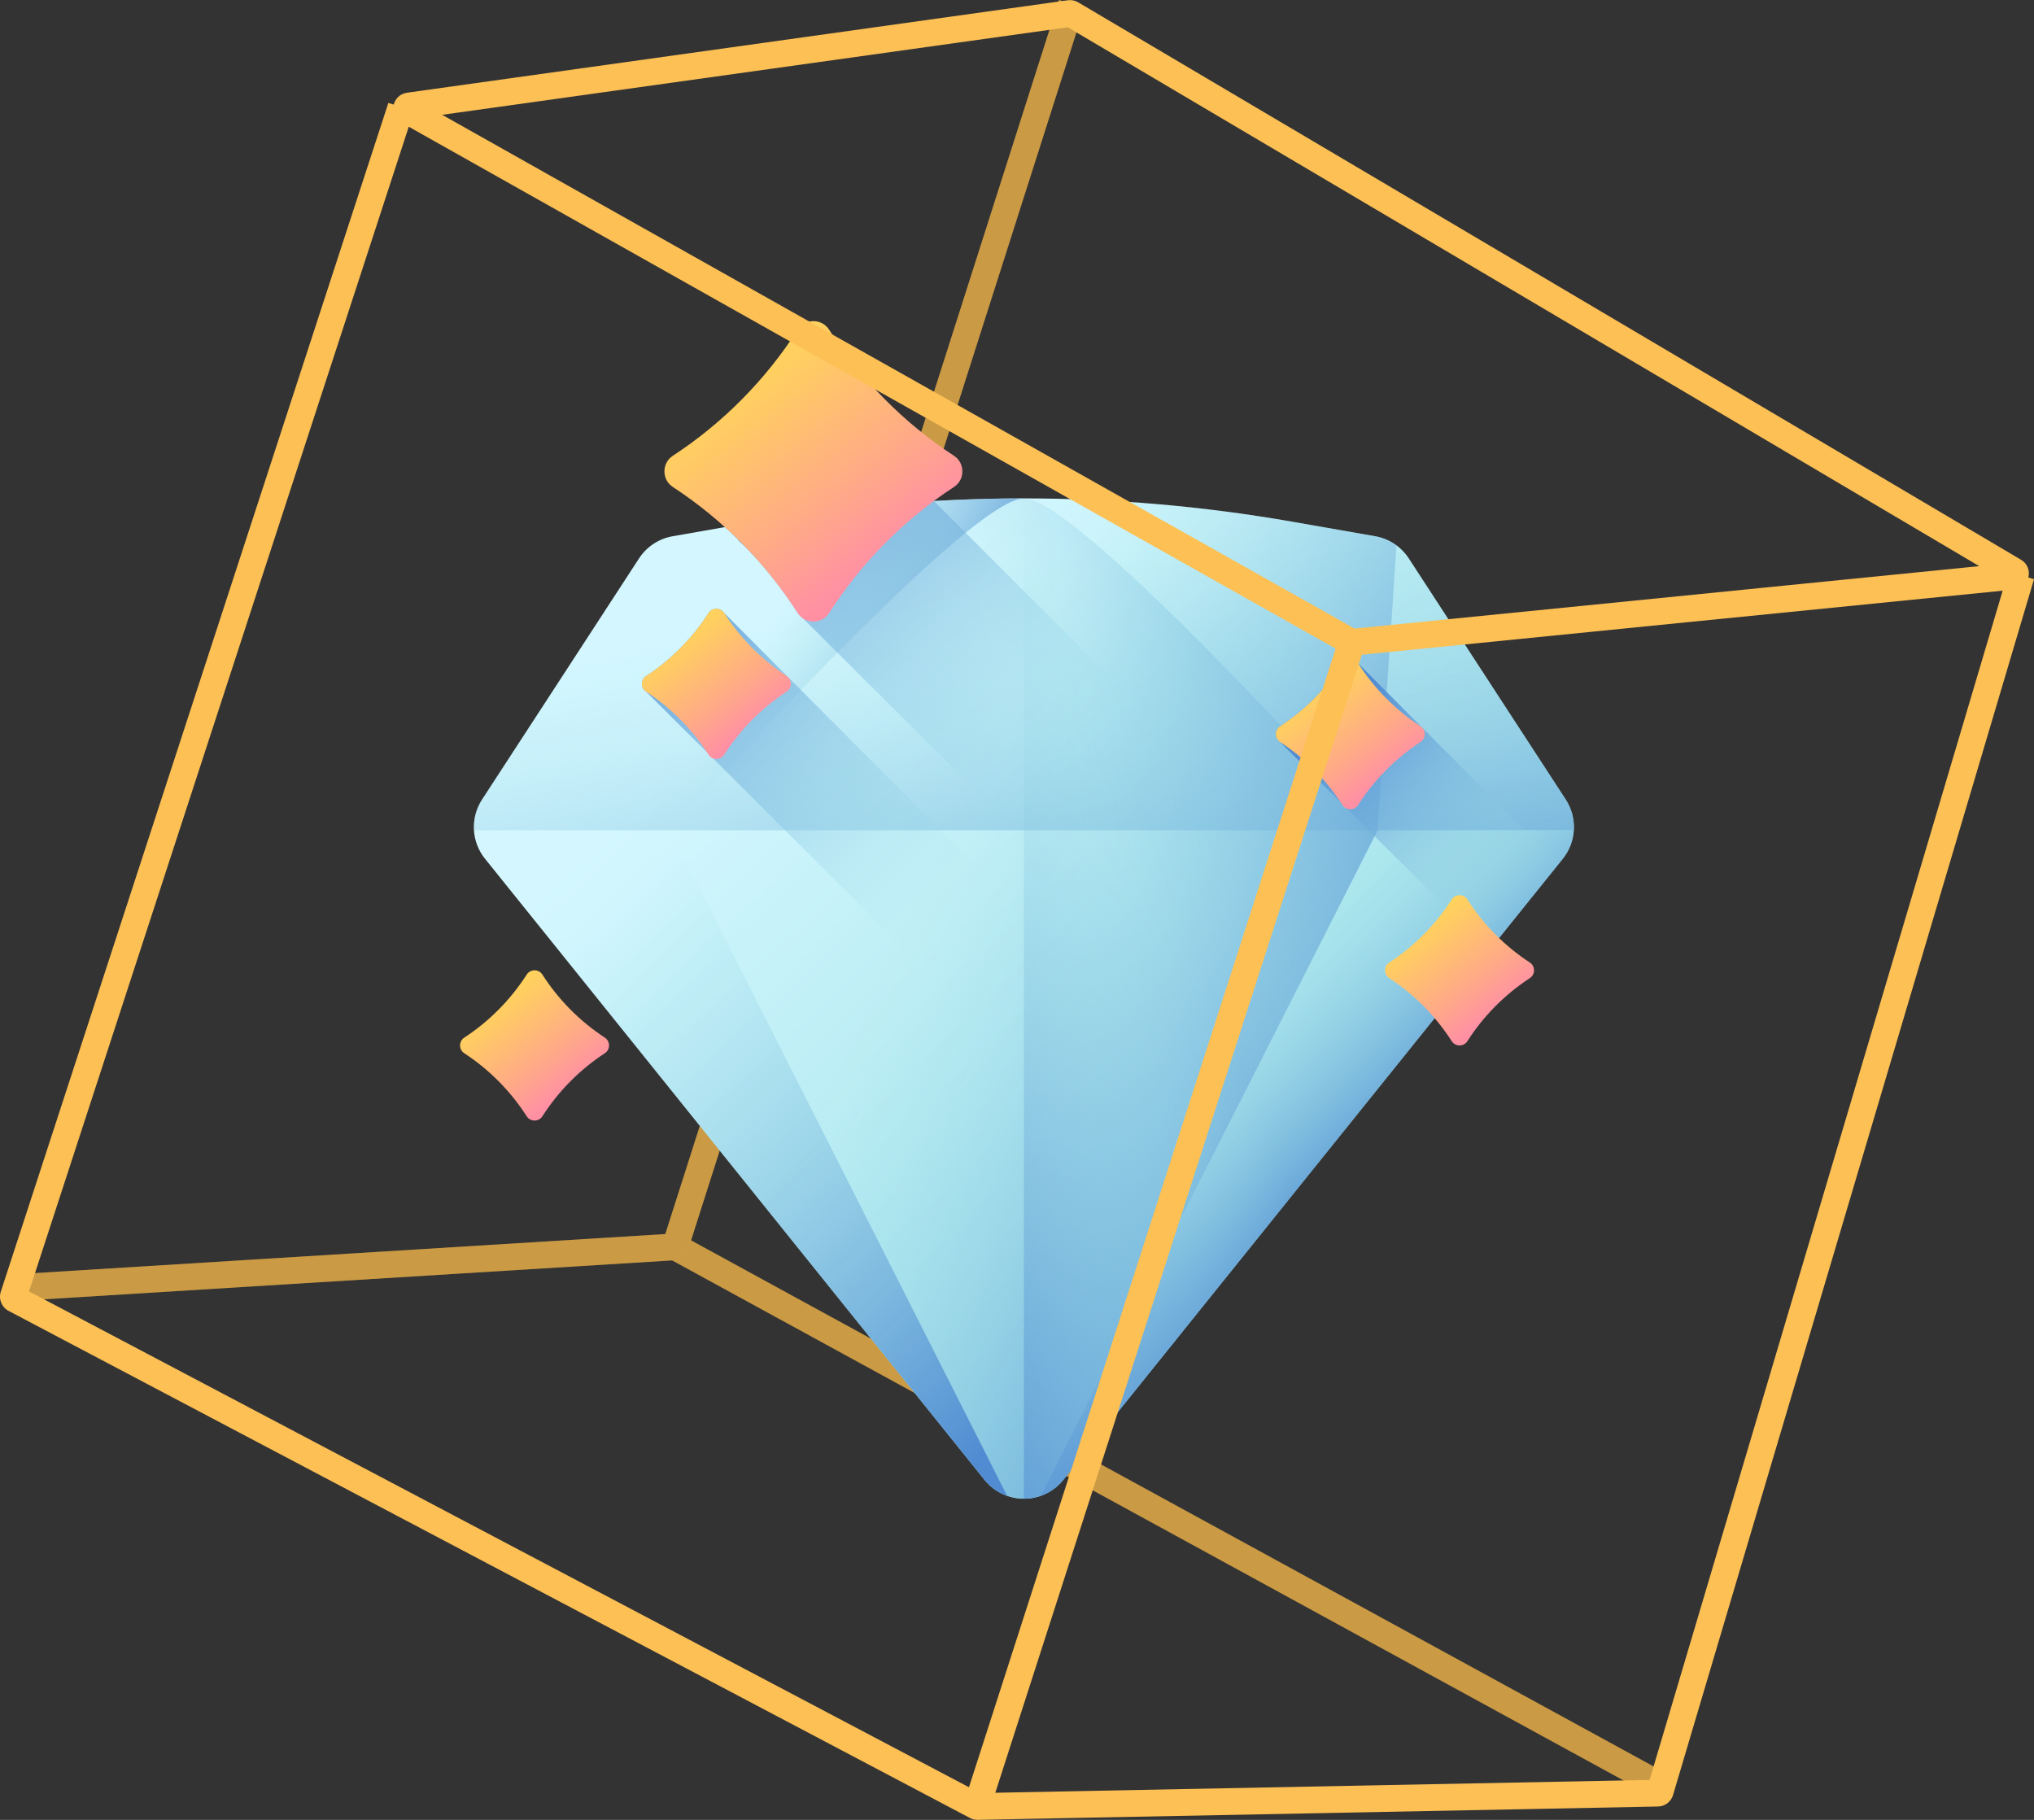 <svg width="76" height="68" viewBox="0 0 76 68" fill="none" xmlns="http://www.w3.org/2000/svg">
<rect x="0" y="0" width="76" height="68" fill="#333333" stroke="none"/>
<path fill-rule="evenodd" clip-rule="evenodd" d="M61.53 67L24.991 47.028L25.46 46.149L62 66.121L61.53 67Z" fill="#FCC055"/>
<path fill-rule="evenodd" clip-rule="evenodd" d="M61.53 67L24.991 47.028L25.46 46.149L62 66.121L61.53 67Z" fill="black" fill-opacity="0.2"/>
<path fill-rule="evenodd" clip-rule="evenodd" d="M24.859 46.111L39.569 0L40.509 0.307L25.716 46.677C25.641 46.912 25.432 47.076 25.188 47.091L1.06 48.585L1 47.588L24.859 46.111Z" fill="#FCC055"/>
<path fill-rule="evenodd" clip-rule="evenodd" d="M24.859 46.111L39.569 0L40.509 0.307L25.716 46.677C25.641 46.912 25.432 47.076 25.188 47.091L1.06 48.585L1 47.588L24.859 46.111Z" fill="black" fill-opacity="0.2"/>
<g clip-path="url(#clip0_218_558)">
<path d="M58.504 29.875L52.64 20.867C52.499 20.65 52.314 20.464 52.098 20.321C51.882 20.179 51.638 20.082 51.383 20.037L48.283 19.494C41.65 18.332 34.866 18.332 28.232 19.494L25.133 20.037C24.878 20.082 24.634 20.179 24.418 20.321C24.202 20.464 24.017 20.65 23.876 20.867L18.012 29.875C17.795 30.209 17.689 30.603 17.708 31C17.728 31.398 17.873 31.779 18.123 32.089L36.786 55.295C37.542 56.235 38.974 56.235 39.73 55.295L58.393 32.089C58.642 31.779 58.787 31.398 58.807 31C58.827 30.603 58.721 30.209 58.504 29.875Z" fill="url(#paint0_linear_218_558)"/>
<path d="M58.504 29.875L52.64 20.867C52.498 20.65 52.314 20.464 52.098 20.321C51.882 20.179 51.638 20.082 51.383 20.037L48.283 19.494C41.65 18.332 34.865 18.332 28.232 19.494L25.133 20.037C24.877 20.082 24.634 20.179 24.418 20.321C24.202 20.464 24.017 20.65 23.876 20.867L18.012 29.875C17.791 30.215 17.685 30.618 17.71 31.023H58.805C58.831 30.618 58.725 30.215 58.504 29.875Z" fill="url(#paint1_linear_218_558)"/>
<path d="M52.179 20.381C51.946 20.208 51.675 20.088 51.383 20.037L48.284 19.494C41.65 18.332 34.866 18.332 28.233 19.494L25.133 20.037C24.841 20.088 24.571 20.208 24.337 20.381L25.043 31.023L37.635 55.894C38.039 56.034 38.478 56.034 38.881 55.894L51.473 31.023L52.179 20.381Z" fill="url(#paint2_linear_218_558)"/>
<path d="M25.044 31.023L37.635 55.894C38.039 56.034 38.478 56.034 38.881 55.894L51.473 31.023C51.473 31.023 40.37 18.623 38.258 18.623C36.147 18.623 25.044 31.023 25.044 31.023Z" fill="url(#paint3_linear_218_558)"/>
<path d="M25.043 31.022L37.635 55.893C37.314 55.783 37.019 55.584 36.786 55.295L18.123 32.089C17.84 31.737 17.692 31.295 17.708 30.843C17.706 30.903 17.707 30.962 17.711 31.022H25.043V31.022Z" fill="url(#paint4_linear_218_558)"/>
<path d="M51.474 31.022L38.882 55.893C39.203 55.783 39.499 55.583 39.731 55.294L58.394 32.089C58.678 31.737 58.825 31.295 58.809 30.843C58.811 30.903 58.81 30.962 58.806 31.022H51.474V31.022Z" fill="url(#paint5_linear_218_558)"/>
<path d="M38.258 18.623C36.146 18.623 25.043 31.023 25.043 31.023L24.337 20.381C24.572 20.206 24.844 20.088 25.132 20.037L28.232 19.494C31.542 18.914 34.897 18.623 38.258 18.623Z" fill="url(#paint6_linear_218_558)"/>
<path d="M39.73 55.295L58.393 32.089C58.642 31.779 58.787 31.398 58.807 31C58.827 30.603 58.721 30.209 58.504 29.875L52.64 20.867C52.498 20.65 52.314 20.464 52.098 20.321C51.882 20.179 51.638 20.082 51.383 20.037L48.283 19.494C44.973 18.914 41.619 18.622 38.258 18.623V56C38.805 56 39.352 55.765 39.73 55.295Z" fill="url(#paint7_linear_218_558)"/>
<path d="M53.877 37.704L34.894 18.721L34.893 18.721C34.614 18.737 34.336 18.755 34.058 18.775H34.058C33.509 18.815 32.962 18.863 32.415 18.918L32.344 18.925C32.102 18.95 31.861 18.976 31.619 19.004L31.515 19.016C30.996 19.076 30.477 19.144 29.959 19.219C29.898 19.228 29.836 19.237 29.774 19.246C29.579 19.275 29.384 19.305 29.189 19.335C29.121 19.346 29.052 19.357 28.983 19.368C28.733 19.409 28.482 19.45 28.233 19.494L27.529 19.617L27.084 19.695C27.256 19.851 27.424 20.011 27.589 20.175L27.567 20.179C27.681 20.282 27.793 20.387 27.904 20.493C27.957 20.548 28.009 20.604 28.061 20.66L28.05 20.662C28.082 20.691 28.113 20.721 28.145 20.75C28.761 21.421 29.317 22.143 29.808 22.909L49.773 42.807L53.877 37.704Z" fill="url(#paint8_linear_218_558)"/>
<path d="M48.481 44.413L27.059 22.903C26.924 22.692 26.61 22.692 26.474 22.903C25.871 23.845 25.075 24.648 24.14 25.261C23.932 25.396 23.932 25.706 24.14 25.842L45.94 47.574L48.481 44.413Z" fill="url(#paint9_linear_218_558)"/>
<path d="M58.227 32.296L55.641 35.513L51.361 31.246L47.826 27.723C47.618 27.586 47.618 27.276 47.826 27.141C48.762 26.529 49.557 25.726 50.16 24.784C50.297 24.572 50.61 24.572 50.745 24.784L56.958 31.022L58.227 32.296Z" fill="url(#paint10_linear_218_558)"/>
<path d="M35.648 18.194C33.777 19.419 32.185 21.026 30.978 22.909C30.707 23.332 30.079 23.332 29.808 22.909C28.601 21.026 27.01 19.419 25.138 18.194C24.723 17.923 24.723 17.303 25.138 17.032C27.01 15.807 28.601 14.2 29.808 12.317C30.079 11.894 30.707 11.894 30.978 12.317C32.185 14.2 33.777 15.807 35.648 17.032C36.063 17.303 36.063 17.923 35.648 18.194Z" fill="url(#paint11_linear_218_558)"/>
<path d="M29.394 25.841C28.459 26.454 27.663 27.257 27.059 28.199C26.924 28.41 26.61 28.41 26.474 28.199C25.871 27.257 25.075 26.454 24.14 25.842C23.932 25.706 23.932 25.396 24.14 25.261C25.075 24.648 25.871 23.845 26.474 22.903C26.61 22.692 26.924 22.692 27.059 22.903C27.663 23.845 28.459 24.648 29.394 25.261C29.602 25.396 29.602 25.706 29.394 25.841Z" fill="url(#paint12_linear_218_558)"/>
<path d="M57.163 36.547C56.227 37.159 55.431 37.962 54.828 38.904C54.692 39.115 54.378 39.115 54.243 38.904C53.639 37.962 52.844 37.159 51.908 36.547C51.701 36.411 51.701 36.101 51.908 35.966C52.844 35.353 53.639 34.55 54.243 33.608C54.379 33.397 54.692 33.397 54.828 33.608C55.431 34.55 56.227 35.353 57.163 35.966C57.37 36.101 57.37 36.411 57.163 36.547Z" fill="url(#paint13_linear_218_558)"/>
<path d="M22.601 39.353C21.665 39.966 20.869 40.769 20.266 41.711C20.13 41.922 19.816 41.922 19.681 41.711C19.077 40.769 18.282 39.966 17.346 39.353C17.139 39.218 17.139 38.908 17.346 38.772C18.282 38.16 19.077 37.356 19.681 36.415C19.817 36.203 20.13 36.203 20.266 36.415C20.869 37.356 21.665 38.16 22.601 38.772C22.808 38.908 22.808 39.218 22.601 39.353Z" fill="url(#paint14_linear_218_558)"/>
<path d="M53.08 27.722C52.145 28.334 51.349 29.138 50.745 30.079C50.61 30.291 50.296 30.291 50.16 30.079C49.557 29.138 48.761 28.334 47.825 27.722C47.618 27.586 47.618 27.277 47.825 27.141C48.761 26.528 49.557 25.725 50.16 24.784C50.296 24.572 50.61 24.572 50.745 24.784C51.349 25.725 52.145 26.528 53.08 27.141C53.288 27.277 53.288 27.586 53.08 27.722Z" fill="url(#paint15_linear_218_558)"/>
<path d="M58.807 30.986C58.807 30.998 58.807 31.01 58.806 31.022H58.805C58.806 31.01 58.807 30.998 58.807 30.986Z" fill="url(#paint16_linear_218_558)"/>
</g>
<path fill-rule="evenodd" clip-rule="evenodd" d="M0.03 48.265L14.511 3.845L15.463 4.155L1.085 48.254L36.618 66.998L61.637 66.507L75.041 21.358L76 21.642L62.513 67.072C62.439 67.323 62.211 67.496 61.95 67.501L36.535 67.999C36.433 68.001 36.333 67.978 36.243 67.93L0.32 48.981C0.062 48.845 -0.061 48.543 0.03 48.265Z" fill="#FCC055"/>
<path fill-rule="evenodd" clip-rule="evenodd" d="M39.897 0.01C40.032 -0.009 40.169 0.018 40.286 0.087L75.513 20.914C76.012 21.209 75.844 21.97 75.267 22.028L50.588 24.494C50.465 24.507 50.341 24.481 50.233 24.42L14.999 4.581C14.499 4.299 14.642 3.543 15.211 3.464L39.897 0.01ZM39.897 1.019L16.522 4.29L50.614 23.487L73.953 21.154L39.897 1.019Z" fill="#FCC055"/>
<path fill-rule="evenodd" clip-rule="evenodd" d="M36.023 67.347L50.03 23.847L50.983 24.153L36.975 67.653L36.023 67.347Z" fill="#FCC055"/>
<defs>
<linearGradient id="paint0_linear_218_558" x1="30.755" y1="23.33" x2="49.568" y2="43.187" gradientUnits="userSpaceOnUse">
<stop stop-color="#D4F7FF"/>
<stop offset="1" stop-color="#A2E3E9"/>
</linearGradient>
<linearGradient id="paint1_linear_218_558" x1="36.305" y1="21.147" x2="40.287" y2="40.956" gradientUnits="userSpaceOnUse">
<stop stop-color="#A2E3E9" stop-opacity="0"/>
<stop offset="1" stop-color="#518CD2"/>
</linearGradient>
<linearGradient id="paint2_linear_218_558" x1="34.415" y1="33.015" x2="52.83" y2="41.974" gradientUnits="userSpaceOnUse">
<stop stop-color="#A2E3E9" stop-opacity="0"/>
<stop offset="1" stop-color="#518CD2"/>
</linearGradient>
<linearGradient id="paint3_linear_218_558" x1="42.377" y1="35.186" x2="58.602" y2="26.625" gradientUnits="userSpaceOnUse">
<stop stop-color="#A2E3E9" stop-opacity="0"/>
<stop offset="1" stop-color="#518CD2"/>
</linearGradient>
<linearGradient id="paint4_linear_218_558" x1="22.524" y1="34.306" x2="39.204" y2="51.913" gradientUnits="userSpaceOnUse">
<stop stop-color="#A2E3E9" stop-opacity="0"/>
<stop offset="1" stop-color="#518CD2"/>
</linearGradient>
<linearGradient id="paint5_linear_218_558" x1="43.798" y1="38.168" x2="50.368" y2="44.936" gradientUnits="userSpaceOnUse">
<stop stop-color="#A2E3E9" stop-opacity="0"/>
<stop offset="1" stop-color="#518CD2"/>
</linearGradient>
<linearGradient id="paint6_linear_218_558" x1="28.743" y1="23.408" x2="36.189" y2="27.031" gradientUnits="userSpaceOnUse">
<stop stop-color="#A2E3E9" stop-opacity="0"/>
<stop offset="1" stop-color="#518CD2"/>
</linearGradient>
<linearGradient id="paint7_linear_218_558" x1="44.574" y1="34.983" x2="29.344" y2="40.756" gradientUnits="userSpaceOnUse">
<stop stop-color="#A2E3E9" stop-opacity="0"/>
<stop offset="1" stop-color="#518CD2"/>
</linearGradient>
<linearGradient id="paint8_linear_218_558" x1="40.213" y1="28.508" x2="28.666" y2="15.766" gradientUnits="userSpaceOnUse">
<stop stop-color="#A2E3E9" stop-opacity="0"/>
<stop offset="1" stop-color="#518CD2"/>
</linearGradient>
<linearGradient id="paint9_linear_218_558" x1="35.269" y1="34.041" x2="23.343" y2="22.115" gradientUnits="userSpaceOnUse">
<stop stop-color="#A2E3E9" stop-opacity="0"/>
<stop offset="1" stop-color="#518CD2"/>
</linearGradient>
<linearGradient id="paint10_linear_218_558" x1="56.798" y1="33.765" x2="49.899" y2="26.866" gradientUnits="userSpaceOnUse">
<stop stop-color="#A2E3E9" stop-opacity="0"/>
<stop offset="1" stop-color="#518CD2"/>
</linearGradient>
<linearGradient id="paint11_linear_218_558" x1="24.893" y1="10.7" x2="32.982" y2="20.866" gradientUnits="userSpaceOnUse">
<stop stop-color="#FFE548"/>
<stop offset="0.176" stop-color="#FFDE50"/>
<stop offset="0.445" stop-color="#FFCA65"/>
<stop offset="0.771" stop-color="#FFAA87"/>
<stop offset="1" stop-color="#FF90A4"/>
</linearGradient>
<linearGradient id="paint12_linear_218_558" x1="24.017" y1="22.095" x2="28.061" y2="27.177" gradientUnits="userSpaceOnUse">
<stop stop-color="#FFE548"/>
<stop offset="0.176" stop-color="#FFDE50"/>
<stop offset="0.445" stop-color="#FFCA65"/>
<stop offset="0.771" stop-color="#FFAA87"/>
<stop offset="1" stop-color="#FF90A4"/>
</linearGradient>
<linearGradient id="paint13_linear_218_558" x1="51.785" y1="32.8" x2="55.83" y2="37.883" gradientUnits="userSpaceOnUse">
<stop stop-color="#FFE548"/>
<stop offset="0.176" stop-color="#FFDE50"/>
<stop offset="0.445" stop-color="#FFCA65"/>
<stop offset="0.771" stop-color="#FFAA87"/>
<stop offset="1" stop-color="#FF90A4"/>
</linearGradient>
<linearGradient id="paint14_linear_218_558" x1="17.223" y1="35.606" x2="21.268" y2="40.689" gradientUnits="userSpaceOnUse">
<stop stop-color="#FFE548"/>
<stop offset="0.176" stop-color="#FFDE50"/>
<stop offset="0.445" stop-color="#FFCA65"/>
<stop offset="0.771" stop-color="#FFAA87"/>
<stop offset="1" stop-color="#FF90A4"/>
</linearGradient>
<linearGradient id="paint15_linear_218_558" x1="47.703" y1="23.975" x2="51.747" y2="29.058" gradientUnits="userSpaceOnUse">
<stop stop-color="#FFE548"/>
<stop offset="0.176" stop-color="#FFDE50"/>
<stop offset="0.445" stop-color="#FFCA65"/>
<stop offset="0.771" stop-color="#FFAA87"/>
<stop offset="1" stop-color="#FF90A4"/>
</linearGradient>
<linearGradient id="paint16_linear_218_558" x1="58.797" y1="30.995" x2="58.815" y2="31.013" gradientUnits="userSpaceOnUse">
<stop stop-color="#A2E3E9" stop-opacity="0"/>
<stop offset="1" stop-color="#518CD2"/>
</linearGradient>
<clipPath id="clip0_218_558">
<rect width="44" height="44" fill="white" transform="translate(16 12)"/>
</clipPath>
</defs>
</svg>
